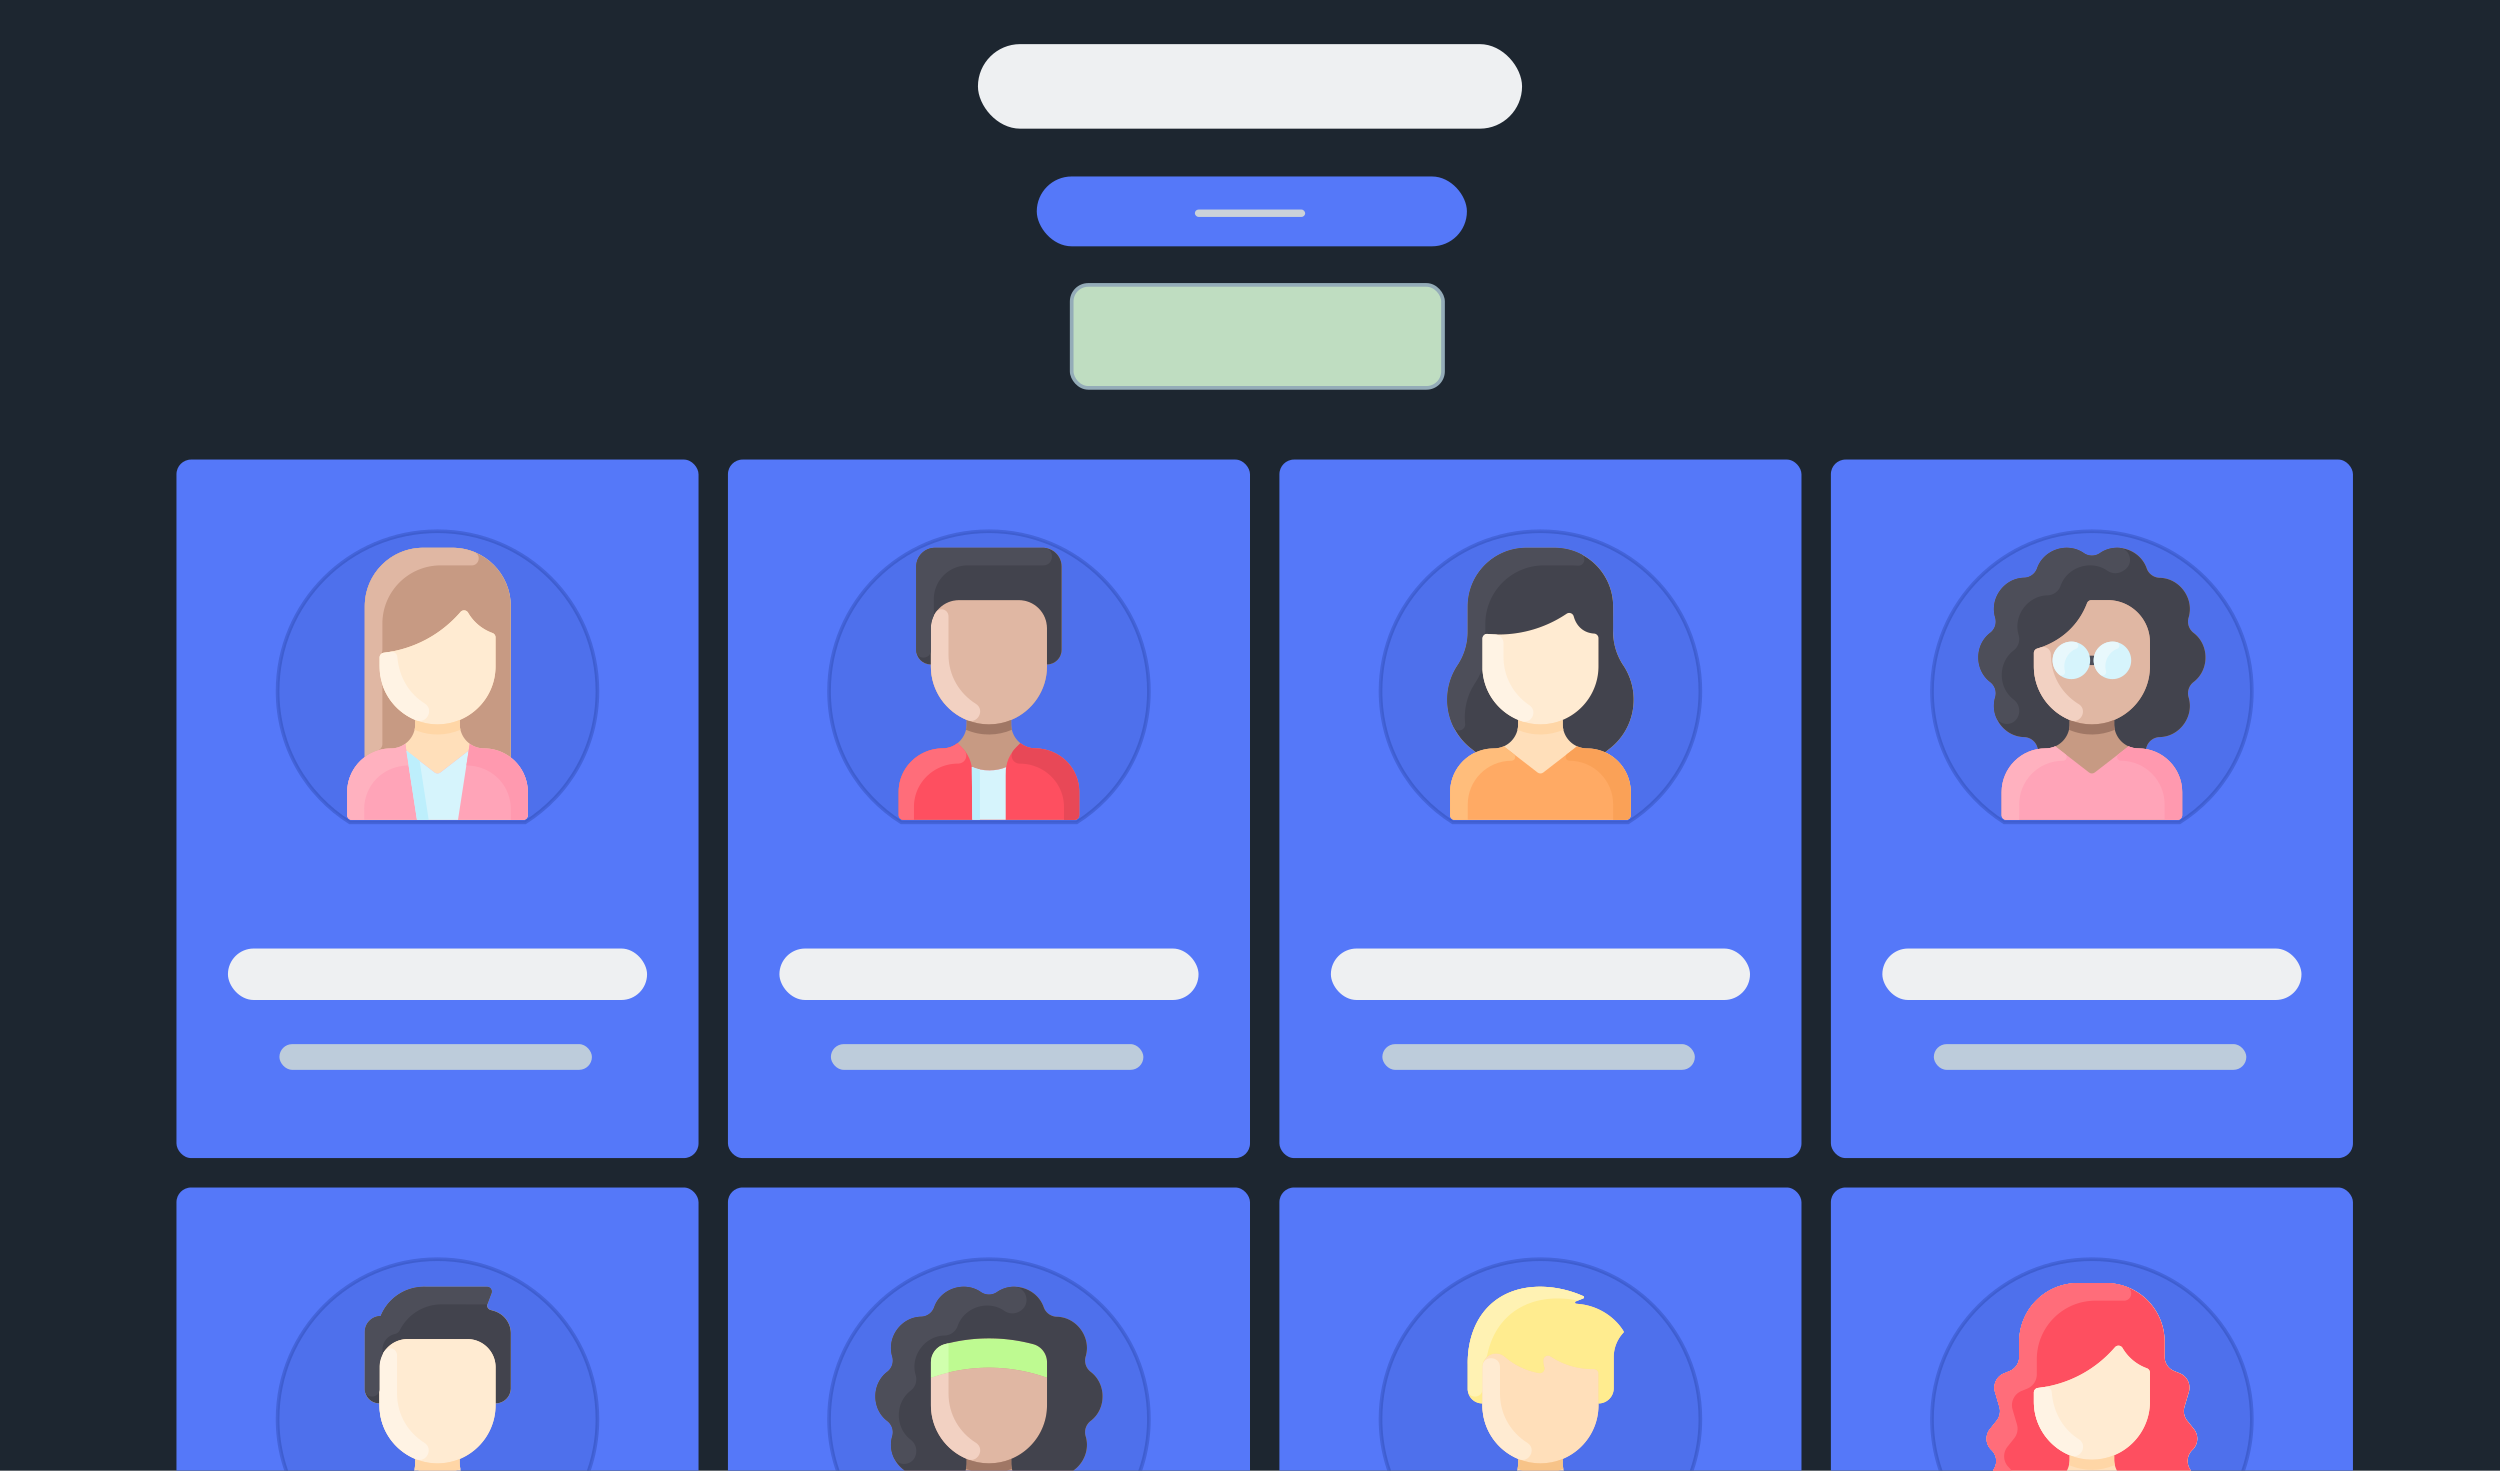 <svg xmlns="http://www.w3.org/2000/svg" xmlns:xlink="http://www.w3.org/1999/xlink" width="680" height="400" fill="none" xmlns:v="https://vecta.io/nano"><rect width="100%" height="100%" fill="#333333" stroke="none"/><style><![CDATA[.B{fill:#5578f9}.C{opacity:.2}.D{fill:#031863}.E{fill-opacity:.4}.F{stroke:#031863}.G{fill:#fff}.H{fill:#4d4e59}.I{fill:#eef0f2}.J{fill:#42434d}.K{fill:#ffdfba}.L{fill:#ffebd2}.M{fill:#ffd6a6}.N{fill:#bdccdb}.O{fill:#c79a83}.P{fill:#e0b7a3}.Q{fill:#fff3e4}.R{fill:#a07765}.S{fill:#d6f4fc}.T{fill:#f2d1c2}]]></style><g clip-path="url(#A)"><path d="M0 0h680v400H0z" class="G"/><path fill="#1d2630" d="M0 0h680v400H0z"/><rect x="266" y="12" width="148" height="23" rx="11.5" class="I"/><rect x="282" y="48" width="117" height="19" rx="9.5" class="B"/><rect x="325" y="57" width="30" height="2" rx="1" fill="#cbd2d9"/><rect x="291.5" y="77.5" width="101" height="28" rx="4.5" fill="#bfddc1" stroke="#94acb8"/><rect x="48" y="125" width="142" height="190" rx="4" class="B"/><rect x="76" y="284" width="85" height="7" rx="3.5" class="N"/><rect x="62" y="258" width="114" height="14" rx="7" class="I"/><path d="M119 144.5c24.024 0 43.5 19.476 43.5 43.5 0 15.215-7.81 28.205-19.644 35.686H95.144C83.31 216.205 75.5 203.215 75.5 188c0-24.024 19.476-43.5 43.5-43.5z" class="C D E F"/><rect x="48" y="323" width="142" height="190" rx="4" class="B"/><path d="M119 342.5c24.024 0 43.5 19.476 43.5 43.5 0 15.215-7.81 28.205-19.644 35.686H95.144C83.31 414.205 75.5 401.215 75.5 386c0-24.024 19.476-43.5 43.5-43.5z" class="C D E F"/><rect x="198" y="323" width="142" height="190" rx="4" class="B"/><path d="M269 342.5c24.024 0 43.5 19.476 43.5 43.5 0 15.215-7.81 28.205-19.644 35.686h-47.712C233.31 414.205 225.5 401.215 225.5 386c0-24.024 19.476-43.5 43.5-43.5z" class="C D E F"/><rect x="348" y="323" width="142" height="190" rx="4" class="B"/><path d="M419 342.5c24.024 0 43.5 19.476 43.5 43.5 0 15.215-7.81 28.205-19.644 35.686h-47.712C383.31 414.205 375.5 401.215 375.5 386c0-24.024 19.476-43.5 43.5-43.5z" class="C D E F"/><rect x="498" y="323" width="142" height="190" rx="4" class="B"/><path d="M569 342.5c24.024 0 43.5 19.476 43.5 43.5 0 15.215-7.81 28.205-19.644 35.686h-47.712C533.31 414.205 525.5 401.215 525.5 386c0-24.024 19.476-43.5 43.5-43.5z" class="C D E F"/><rect x="198" y="125" width="142" height="190" rx="4" class="B"/><rect x="226" y="284" width="85" height="7" rx="3.5" class="N"/><rect x="212" y="258" width="114" height="14" rx="7" class="I"/><path d="M269 144.5c24.024 0 43.5 19.476 43.5 43.5 0 15.215-7.81 28.205-19.644 35.686h-47.712C233.31 216.205 225.5 203.215 225.5 188c0-24.024 19.476-43.5 43.5-43.5z" class="C D E F"/><rect x="348" y="125" width="142" height="190" rx="4" class="B"/><rect x="376" y="284" width="85" height="7" rx="3.5" class="N"/><rect x="362" y="258" width="114" height="14" rx="7" class="I"/><path d="M419 144.5c24.024 0 43.5 19.476 43.5 43.5 0 15.215-7.81 28.205-19.644 35.686h-47.712C383.31 216.205 375.5 203.215 375.5 188c0-24.024 19.476-43.5 43.5-43.5z" class="C D E F"/><rect x="498" y="125" width="142" height="190" rx="4" class="B"/><rect x="526" y="284" width="85" height="7" rx="3.5" class="N"/><rect x="512" y="258" width="114" height="14" rx="7" class="I"/><path d="M569 144.5c24.024 0 43.5 19.476 43.5 43.5 0 15.215-7.81 28.205-19.644 35.686h-47.712C533.31 216.205 525.5 203.215 525.5 188c0-24.024 19.476-43.5 43.5-43.5z" class="C D E F"/><path d="M293.55 215.4v6.323c0 .705-.57 1.276-1.276 1.276h-46.568c-.705 0-1.276-.57-1.276-1.276V215.4c0-6.576 5.38-11.768 11.956-11.83a6.6 6.6 0 0 0 6.544-6.593v-1.09l.024-.06a15.07 15.07 0 0 0 1.5.533c-6.314-1.92-11.253-7.733-11.253-15.125v-.5c-2.274 0-3.987-1.797-3.987-3.913v-22.72c0-2.818 2.286-5.104 5.104-5.104h29.344c2.818 0 5.104 2.286 5.104 5.104v22.646c0 2.203-1.785 3.987-3.987 3.987v.5c0 6.58-4.027 12.222-9.753 14.592l.024.06v1.09c0 3.643 2.943 6.56 6.544 6.593 6.575.063 11.956 5.255 11.956 11.83h0z" class="O"/><path d="M293.57 215.38v6.323c0 .705-.57 1.276-1.276 1.276h-46.568c-.705 0-1.276-.57-1.276-1.276v-6.323c0-6.576 5.38-11.768 11.956-11.83 1.525-.014 2.928-.545 4.04-1.424 1.28 1.28 3.307 2.99 3.886 6.462 2.876 1.313 6.716 1.238 9.343.082.553-3.502 2.584-5.228 3.9-6.544 1.112.88 2.515 1.4 4.04 1.424 6.575.063 11.956 5.255 11.956 11.83h0z" fill="#fe4f60"/><path d="M284.78 181.237c0 6.58-4.027 12.222-9.753 14.592-10.328 4.288-21.825-3.315-21.825-14.592v-10.35c0-4.228 3.428-7.655 7.655-7.655h16.268c4.227 0 7.655 3.427 7.655 7.655v10.35z" class="P"/><path d="M288.766 154.104v22.646c0 2.203-1.785 3.987-3.987 3.987v-9.85c0-4.228-3.428-7.655-7.655-7.655h-16.268c-4.227 0-7.655 3.427-7.655 7.655v9.85c-2.273 0-3.987-1.796-3.987-3.913v-22.72c0-2.818 2.286-5.104 5.104-5.104h29.344c2.818 0 5.104 2.286 5.104 5.104h0z" class="J"/><path d="M275.23 198.507c-3.93 1.645-8.248 1.772-12.48 0 .216-.897.18-1.48.18-2.62l.024-.06c3.84 1.594 8.224 1.597 12.072 0l.024.06c0 1.14-.036 1.722.18 2.62z" class="R"/><path d="M273.675 208.67c-.166 1.025-.12.322-.12 14.3h-9.088l-.134-14.392c2.89 1.32 6.73 1.23 9.343.082z" class="S"/><path d="M266.54 222.98h-2.074l-.134-14.392c.678.3 1.4.543 2.165.7.06.64.043-.2.043 13.69h0z" fill="#bdeffc"/><path d="M260.534 207.697c-6.566.044-11.938 5.223-11.938 11.79v3.494h-2.87c-.705 0-1.276-.57-1.276-1.276v-6.322c0-6.577 5.38-11.77 11.956-11.832a6.59 6.59 0 0 0 4.04-1.424c.66.66 1.3 1.258 1.877 1.97 1.122 1.382.303 3.588-1.79 3.602h0z" fill="#ff6d7a"/><path d="M277.466 207.717c6.566.044 11.938 5.223 11.938 11.79V223h2.87c.705 0 1.276-.57 1.276-1.276V215.4c0-6.576-5.38-11.77-11.956-11.83a6.59 6.59 0 0 1-4.04-1.424c-.66.66-1.3 1.258-1.877 1.97-1.122 1.382-.303 3.588 1.79 3.602h0z" fill="#e84857"/><path d="M265.415 191.432c2.597 1.624.55 5.607-2.29 4.467-5.834-2.342-9.923-8.03-9.923-14.663v-10.35c0-1.608.496-3.1 1.343-4.333 1.04-1.51 3.442-.843 3.442 1.143v10.35c0 5.826 3.062 10.652 7.43 13.385h0z" class="T"/><path d="M283.733 153.784l-20.536.001a9.2 9.2 0 0 0-9.198 9.197v4.062a1.97 1.97 0 0 1-.163.786 7.63 7.63 0 0 0-.635 3.056v5.984c0 2.56-3.852 2.707-3.982.15-.008-.154-.005-23.07-.005-22.917 0-2.82 2.285-5.104 5.104-5.104l29.57.005c3.085.134 2.933 4.78-.154 4.78h0z" class="H"/><path d="M143.56 215.463v6.26c0 .705-.57 1.276-1.276 1.276H95.716c-.705 0-1.276-.57-1.276-1.276v-6.26c0-3.903 1.88-7.367 4.784-9.536V164.87c0-8.764 7.105-15.87 15.87-15.87h7.974c8.763 0 15.868 7.105 15.868 15.87v41.18c2.814 2.174 4.625 5.582 4.625 9.413z" class="K"/><path d="M143.56 215.463v6.26c0 .705-.57 1.276-1.276 1.276H95.716c-.705 0-1.276-.57-1.276-1.276v-6.26c0-6.56 5.318-11.893 11.892-11.893a6.59 6.59 0 0 0 3.903-1.272l.287 1.858 7.697 5.96c.46.356 1.102.356 1.562 0l7.697-5.96.287-1.858a6.59 6.59 0 0 0 3.903 1.272 11.9 11.9 0 0 1 11.892 11.893h0z" fill="#ffa4b8"/><path d="M127.478 204.156L124.576 223h-11.152l-2.902-18.844 7.697 5.96c.46.356 1.102.356 1.562 0l7.697-5.96z" class="S"/><path d="M134.79 181.236v-7.864c0-.537-.334-1.016-.838-1.2a12.61 12.61 0 0 1-6.625-5.52c-.44-.754-1.485-.864-2.056-.204-5.256 6.073-12.503 10.088-20.935 11.114-.64.078-1.124.62-1.124 1.266v2.407c0 6.582 4.027 12.223 9.753 14.593l-.024.06v1.09c0 3.652-2.968 6.593-6.608 6.593-2.665 0-5.124.877-7.108 2.357V164.87c0-8.764 7.105-15.87 15.87-15.87h7.974c8.764 0 15.868 7.105 15.868 15.87v41.18c-2.01-1.555-4.53-2.48-7.267-2.48a6.6 6.6 0 0 1-6.608-6.593v-1.09l-.024-.06c5.726-2.37 9.753-8.01 9.753-14.593h0z" class="O"/><path d="M133.95 172.174a1.27 1.27 0 0 1 .838 1.198v7.864c0 6.582-4.027 12.223-9.753 14.593-10.353 4.298-21.825-3.337-21.825-14.593v-2.407c0-.646.483-1.188 1.124-1.266 8.427-1.025 15.675-5.037 20.935-11.114a1.27 1.27 0 0 1 2.056.204c1.505 2.58 3.847 4.516 6.625 5.52z" class="L"/><use xlink:href="#F" class="M"/><path d="M129.043 150.164c1.944.79 1.3 3.676-.798 3.625l-8.368-.005c-8.764 0-15.868 7.105-15.868 15.87v7.08c0 1.162-.798 1.194-.798 2.096 0 2.55-.12 4.447.707 7.093a1.95 1.95 0 0 1 .091.577v15.83c0 .817-.52 1.554-1.298 1.803-1.268.405-2.443 1.017-3.487 1.796v-41.06c0-8.764 7.105-15.87 15.87-15.87h7.974a15.81 15.81 0 0 1 5.976 1.164h0z" class="P"/><path d="M115.5 191.326c2.66 1.656.56 5.74-2.35 4.575-5.906-2.368-9.93-8.1-9.93-14.665v-2.406c0-.645.48-1.188 1.12-1.266.605-.073 1.23-.166 1.87-.28.92-.163 1.788.495 1.87 1.428.505 5.835 3.46 10.15 7.418 12.614h0z" class="Q"/><path d="M111.144 208.192c-7.478.192-12.08 5.823-12.08 11.896V223h-3.35c-.705 0-1.276-.57-1.276-1.276v-6.26c0-6.56 5.318-11.893 11.892-11.893a6.59 6.59 0 0 0 3.903-1.272l.91 5.894z" fill="#ffb1bf"/><path d="M126.856 208.192c7.478.192 12.08 5.823 12.08 11.896V223h3.35c.705 0 1.276-.57 1.276-1.276v-6.26c0-6.56-5.317-11.893-11.892-11.893a6.59 6.59 0 0 1-3.903-1.272l-.91 5.894z" fill="#ff99af"/><path d="M116.614 223h-3.2l-2.902-18.844 3.622 2.803 2.47 16.04z" fill="#bdeffc"/><g clip-path="url(#B)"><g class="K"><path d="M595.717 405.693l-3.78 3.77c1.032 1.762 1.623 3.813 1.623 6v6.26c0 .705-.57 1.276-1.276 1.276h-46.57c-.704 0-1.275-.57-1.275-1.276v-6.26c0-2.188.59-4.24 1.623-6-.043-.027.26.27-3.78-3.77a4.18 4.18 0 0 1-.325-5.545c1.6-2.05 1.136-4.412-.305-5.77-1.58-1.492-1.755-3.944-.403-5.644l1.837-2.3a4.18 4.18 0 0 0 .737-3.784l-1.187-4.024a4.18 4.18 0 0 1 2.425-5.051l1.567-.643c1.57-.642 2.595-2.17 2.595-3.867v-4.107A15.95 15.95 0 0 1 565.172 349h7.656a15.95 15.95 0 0 1 15.948 15.948v4.107c0 1.697 1.025 3.225 2.595 3.867l1.567.643a4.18 4.18 0 0 1 2.424 5.051l-1.186 4.024a4.18 4.18 0 0 0 .737 3.784l1.837 2.3a4.18 4.18 0 0 1-.404 5.644 4.18 4.18 0 0 0-.413 5.631c1.526 1.952 1.202 4.266-.216 5.684h0z"/><path d="M542.283 405.693l3.78 3.77c-1.032 1.762-1.623 3.813-1.623 6v6.26c0 .705.57 1.276 1.276 1.276h46.57c.704 0 1.275-.57 1.275-1.276v-6.26c0-2.188-.59-4.24-1.623-6 .043-.027-.26.27 3.78-3.77a4.18 4.18 0 0 0 .325-5.545c-1.6-2.05-1.136-4.412.305-5.77 1.58-1.492 1.755-3.944.403-5.644l-1.837-2.3a4.18 4.18 0 0 1-.737-3.784l1.187-4.024a4.18 4.18 0 0 0-2.425-5.051l-1.567-.643c-1.57-.642-2.595-2.17-2.595-3.867v-4.107A15.95 15.95 0 0 0 572.828 349h-7.656a15.95 15.95 0 0 0-15.948 15.948v4.107c0 1.697-1.025 3.225-2.595 3.867l-1.567.643a4.18 4.18 0 0 0-2.424 5.051l1.186 4.024a4.18 4.18 0 0 1-.737 3.784l-1.837 2.3a4.18 4.18 0 0 0 .404 5.644 4.18 4.18 0 0 1 .413 5.631c-1.526 1.952-1.202 4.266.216 5.684h0z"/></g><path d="M554.342 377.52c-.645.074-1.13.618-1.13 1.268v2.447c0 6.58 4.027 12.223 9.753 14.593l-.024.06v1.09a6.6 6.6 0 0 1-6.531 6.593c-4.477 0-8.28 2.363-10.346 5.892-.044-.028-3.743-3.732-3.78-3.77a4.18 4.18 0 0 1-.325-5.545c1.6-2.05 1.136-4.412-.305-5.77-1.58-1.492-1.755-3.944-.403-5.644l1.837-2.3a4.18 4.18 0 0 0 .737-3.784l-1.187-4.024a4.18 4.18 0 0 1 2.425-5.051l1.567-.643c1.57-.642 2.595-2.17 2.595-3.867v-4.107A15.95 15.95 0 0 1 565.172 349h7.656a15.95 15.95 0 0 1 15.948 15.948v4.107c0 1.697 1.025 3.225 2.595 3.867l1.567.643a4.18 4.18 0 0 1 2.424 5.051l-1.186 4.024a4.18 4.18 0 0 0 .737 3.784l1.837 2.3a4.18 4.18 0 0 1-.404 5.644c-1.473 1.388-1.88 3.755-.304 5.77a4.18 4.18 0 0 1-.325 5.545l-3.78 3.77c-2.05-3.5-5.836-5.892-10.346-5.892-3.606-.042-6.53-2.964-6.53-6.593v-1.09l-.024-.06c5.726-2.37 9.753-8.01 9.753-14.59v-7.864c0-.537-.334-1.016-.838-1.2-2.775-1.003-5.118-2.937-6.625-5.52-.44-.754-1.496-.843-2.067-.18-5.34 6.19-12.75 10.117-20.917 11.05h0z" fill="#fe4f60"/><path d="M583.95 372.174a1.27 1.27 0 0 1 .838 1.198v7.864c0 6.582-4.027 12.222-9.753 14.59-10.356 4.3-21.825-3.338-21.825-14.59v-2.448c0-.65.487-1.193 1.13-1.267 8.153-.93 15.57-4.85 20.917-11.05.57-.66 1.627-.573 2.067.18 1.505 2.58 3.847 4.516 6.625 5.52h0z" class="L"/><path d="M578.43 350.013c2.038.764 1.454 3.785-.723 3.772l-7.75-.001c-8.808 0-15.948 7.14-15.948 15.95v4.106a4.18 4.18 0 0 1-2.595 3.868l-1.568.643a4.18 4.18 0 0 0-2.424 5.05l1.187 4.024c.385 1.306.1 2.72-.737 3.785l-1.838 2.31a4.18 4.18 0 0 0 .404 5.644 4.18 4.18 0 0 1 .413 5.631c-1.126 1.44-1.25 3.012-.676 4.36.065.153-.13.294-.253.173l-3.64-3.632c-1.4-1.4-1.767-3.7-.216-5.684a4.18 4.18 0 0 0-.414-5.631c-1.58-1.49-1.755-3.944-.403-5.644l1.837-2.3a4.18 4.18 0 0 0 .737-3.784l-1.187-4.024a4.18 4.18 0 0 1 2.425-5.051l1.567-.643c1.57-.642 2.595-2.17 2.595-3.867v-4.107A15.95 15.95 0 0 1 565.172 349h7.656c1.955 0 3.846.355 5.602 1.013h0z" fill="#ff6d7a"/><path d="M565.407 391.442c2.583 1.635.564 5.593-2.273 4.456-5.83-2.334-9.923-8.028-9.923-14.662v-2.448c0-.65.487-1.193 1.13-1.266a33.32 33.32 0 0 0 1.909-.276c.897-.157 1.74.49 1.815 1.397.48 5.908 3.387 10.295 7.34 12.8h0z" class="Q"/><path d="M575.24 398.507c-3.93 1.644-8.248 1.772-12.482 0 .217-.898.18-1.48.18-2.62l.024-.06c3.84 1.594 8.224 1.597 12.072 0l.024.06c0 1.14-.036 1.722.18 2.62z" class="M"/></g><path d="M443.56 215.463v6.26c0 .705-.57 1.276-1.276 1.276h-46.57c-.705 0-1.276-.57-1.276-1.276v-6.26c0-4.815 2.863-8.963 6.98-10.834-1.68-1.336-4.24-3.132-6.102-6.996a16.86 16.86 0 0 1 1.155-16.677 16.41 16.41 0 0 0 2.752-9.097v-6.91A15.95 15.95 0 0 1 415.173 149h7.655a15.95 15.95 0 0 1 15.948 15.948c0 7.318-.18 8.752.703 11.662 1.245 4.114 2.89 4.624 4.156 8.81 1.993 6.583-.21 13.76-5.64 18.084l-1.413 1.124c4.116 1.87 6.98 6.02 6.98 10.834z" class="K"/><path d="M443.56 215.463v6.26c0 .705-.572 1.276-1.276 1.276h-46.57c-.705 0-1.276-.57-1.276-1.276v-6.26c0-6.565 5.322-11.893 11.892-11.893.978 0 1.906-.212 2.74-.59l.04.086 9.107 7.05c.46.356 1.102.356 1.562 0l9.107-7.05.04-.086c.834.38 1.762.59 2.74.59 6.545 0 11.893 5.303 11.893 11.893h0z" fill="#ffaa64"/><path d="M433.58 172.326c.678.038 1.208.595 1.208 1.273v7.637c0 6.582-4.027 12.223-9.752 14.593-10.354 4.298-21.826-3.337-21.826-14.593V173.7c0-.748.64-1.338 1.386-1.27a33.01 33.01 0 0 0 21.518-5.502c.72-.485 1.7-.126 1.938.712.787 2.902 2.934 4.53 5.528 4.677z" class="L"/><path d="M437.995 203.505l-1.413 1.124a11.87 11.87 0 0 0-4.914-1.059 6.6 6.6 0 0 1-6.608-6.593v-1.09l-.023-.06c5.725-2.37 9.752-8.01 9.752-14.593V173.6c0-.678-.53-1.235-1.208-1.273-2.578-.147-4.736-1.757-5.528-4.677-.228-.837-1.22-1.197-1.938-.712a33.01 33.01 0 0 1-21.518 5.502c-.745-.067-1.386.524-1.386 1.27v7.526c0 6.582 4.027 12.223 9.753 14.593l-.024.06v1.09a6.6 6.6 0 0 1-6.608 6.593c-1.752 0-3.416.38-4.913 1.06l-1.413-1.124c-6.86-5.466-8.387-15.262-3.534-22.55a16.41 16.41 0 0 0 2.752-9.097v-6.91c0-8.808 7.14-15.948 15.95-15.948h7.655a15.95 15.95 0 0 1 15.948 15.948v6.91c0 3.233.957 6.4 2.753 9.097 4.87 7.314 3.3 17.11-3.534 22.55h0z" class="J"/><path d="M425.24 198.507c-3.93 1.644-8.247 1.772-12.48 0 .216-.898.18-1.48.18-2.62l.024-.06c3.84 1.594 8.224 1.597 12.073 0l.024.06c0 1.14-.037 1.722.18 2.62z" class="M"/><path d="M430.032 150.716c1.63.826.92 3.312-.897 3.14l-1.523-.072h-7.655c-8.808 0-15.948 7.14-15.948 15.95v1.94c0 1.146-.798 1.11-.798 2.037 0 8.424.034 7.89-.09 8.255-1.25 3.68-2.754 4.213-3.973 8.24-.664 2.193-.86 4.453-.63 6.645.188 1.79-2.304 2.645-3.202.782-2.576-5.336-2.172-11.68 1.154-16.677 1.796-2.696 2.753-5.86 2.753-9.097v-6.91c0-8.808 7.14-15.948 15.948-15.948h7.656a15.89 15.89 0 0 1 7.204 1.716h0z" class="H"/><path d="M415.973 191.813c2.383 1.595.567 5.284-2.138 4.334-5.947-2.086-10.624-7.636-10.624-14.91V173.7c0-.748.64-1.338 1.386-1.27a33.03 33.03 0 0 0 2.007.121c1.31.04 2.35 1.123 2.35 2.434v3.69c0 5.554 2.832 10.324 7.02 13.128z" class="Q"/><path d="M411.743 205.1c.756.586.357 1.815-.6 1.818-6.75.026-11.918 5.447-11.918 11.893V223h-3.508c-.705 0-1.276-.57-1.276-1.276v-6.26c0-6.565 5.322-11.893 11.892-11.893.978 0 1.906-.212 2.74-.59l.04.086 2.63 2.036z" fill="#ffbd7b"/><path d="M426.258 205.1c-.757.586-.357 1.815.6 1.818 6.75.026 11.918 5.447 11.918 11.893V223h3.51c.704 0 1.275-.57 1.275-1.276v-6.26c0-6.565-5.322-11.893-11.892-11.893-.978 0-1.906-.212-2.74-.59l-.04.086-2.63 2.036z" fill="#faa157"/><g clip-path="url(#C)"><path d="M296.673 386.5c-1.304 1-1.82 2.67-1.36 4.186 1.563 5.182-2.44 10.7-7.85 10.805a3.85 3.85 0 0 0-3.561 2.587 8 8 0 0 1-.262.656c5.635.94 9.92 5.84 9.92 11.728v6.26c0 .705-.57 1.276-1.276 1.276h-46.568c-.705 0-1.276-.57-1.276-1.276v-6.26c0-5.9 4.287-10.79 9.92-11.728a8 8 0 0 1-.262-.656 3.85 3.85 0 0 0-3.561-2.587c-5.41-.115-9.413-5.623-7.85-10.805.466-1.545-.075-3.2-1.36-4.186-4.31-3.273-4.31-10.082 0-13.355 1.285-.976 1.826-2.64 1.36-4.186-1.563-5.182 2.44-10.7 7.85-10.805a3.85 3.85 0 0 0 3.561-2.587c1.78-5.1 8.256-7.213 12.7-4.127a3.85 3.85 0 0 0 4.402 0c4.445-3.088 10.92-.983 12.7 4.127a3.85 3.85 0 0 0 3.561 2.587c5.41.115 9.413 5.623 7.85 10.805-.466 1.545.075 3.2 1.36 4.186 4.3 3.273 4.3 10.082 0 13.355h0z" class="O"/><path d="M284.79 370.534v4.223a46.74 46.74 0 0 0-31.578 0v-4.223c0-2.306 1.544-4.335 3.772-4.927 7.874-2.096 16.16-2.096 24.034 0 2.228.592 3.772 2.62 3.772 4.927z" fill="#befa91"/><path d="M284.79 374.757v7.478c0 6.582-4.027 12.223-9.753 14.592-10.353 4.298-21.825-3.336-21.825-14.592v-7.478a46.74 46.74 0 0 1 31.578 0z" class="P"/><path d="M284.79 382.235v-11.7c0-2.306-1.544-4.335-3.772-4.927-7.874-2.096-16.16-2.097-24.034 0-2.228.592-3.772 2.62-3.772 4.927v11.7c0 6.582 4.027 12.223 9.753 14.592l-.024.06v1.09c0 2.7-1.635 5.034-3.97 6.048-1.812.788-2.634.375-4.61.7a8 8 0 0 1-.262-.656 3.85 3.85 0 0 0-3.561-2.587c-5.41-.115-9.413-5.623-7.85-10.805.466-1.545-.075-3.2-1.36-4.186-4.3-3.273-4.3-10.082 0-13.355 1.285-.976 1.826-2.64 1.36-4.186-1.563-5.182 2.44-10.7 7.85-10.805a3.85 3.85 0 0 0 3.561-2.587c1.78-5.1 8.256-7.213 12.7-4.127a3.85 3.85 0 0 0 4.402 0c4.445-3.088 10.92-.983 12.7 4.127a3.85 3.85 0 0 0 3.561 2.587c5.41.115 9.413 5.623 7.85 10.805-.466 1.545.075 3.2 1.36 4.186 4.31 3.273 4.31 10.082 0 13.355-1.304 1-1.82 2.67-1.36 4.186 1.563 5.182-2.44 10.7-7.85 10.805a3.85 3.85 0 0 0-3.561 2.587 8 8 0 0 1-.262.656c-1.972-.334-2.798.077-4.61-.7-2.336-1.014-3.97-3.338-3.97-6.048v-1.09l-.024-.06c5.726-2.37 9.753-8 9.753-14.592h0z" class="J"/><path d="M275.24 399.507c-3.93 1.645-8.247 1.772-12.48 0 .216-.897.18-1.48.18-2.62l.024-.06c3.84 1.594 8.224 1.597 12.072 0l.024.06c0 1.14-.036 1.722.18 2.62z" class="R"/><path d="M275.517 350.006c3.583-.14 5.082 4.478 2.12 6.5-1.514 1.033-3.22.9-4.458.04-4.444-3.086-10.92-.983-12.7 4.127a3.85 3.85 0 0 1-3.561 2.587c-5.41.115-9.413 5.623-7.85 10.805.466 1.545-.075 3.2-1.36 4.186-4.31 3.273-4.31 10.083 0 13.355 1.206.916 1.853 2.508 1.343 4.244-.847 2.885-4.842 3.196-6.023.43-.734-1.716-.917-3.676-.34-5.592.466-1.545-.075-3.2-1.36-4.186-4.3-3.273-4.3-10.083 0-13.355 1.285-.976 1.826-2.64 1.36-4.187-1.563-5.18 2.44-10.7 7.85-10.804a3.85 3.85 0 0 0 3.561-2.587c1.78-5.1 8.256-7.214 12.7-4.128a3.85 3.85 0 0 0 4.402 0c1.318-.916 2.815-1.375 4.316-1.434h0z" class="H"/><path d="M265.425 392.43c2.596 1.624.55 5.606-2.29 4.466-5.834-2.34-9.923-8.03-9.923-14.662v-7.478c1.314-.472 2.922-.983 4.785-1.432v5.72c0 5.825 3.062 10.653 7.43 13.386h0z" class="T"/><path d="M257.996 365.35v7.974c-1.863.45-3.47.96-4.785 1.432v-4.223c0-2.303 1.54-4.33 3.764-4.923 0-.01 1.012-.258 1.02-.26h0z" fill="#d0ffad"/></g><g clip-path="url(#D)"><path d="M143.56 416.428v6.296c0 .705-.57 1.276-1.276 1.276H95.717c-.705 0-1.276-.57-1.276-1.276v-6.296c0-6.577 5.38-11.793 11.957-11.857a6.61 6.61 0 0 0 5.352-2.815l-.01-.01c1.322-1.88 1.19-3.575 1.193-4.863l.023-.06c-5.717-2.37-9.74-8.005-9.742-14.577v-.52c-2.29 0-3.985-1.816-3.984-3.915l.01-15.543c.002-2.378 1.93-4.306 4.307-4.304A12.69 12.69 0 0 1 115.334 350l17.154.013c.892.001 1.51.894 1.192 1.728l-1.093 2.88c-.263.697.123 1.47.838 1.677l.883.257c2.648.77 4.642 3.182 4.642 6.146l-.008 14.878a4.15 4.15 0 0 1-4.151 4.148v.52c-.004 6.586-4.04 12.228-9.774 14.6v.002l.02.044c0 1.23-.144 2.96 1.19 4.864a6.67 6.67 0 0 0 5.375 2.823c6.577.064 11.957 5.28 11.957 11.857h0z" class="K"/><path d="M138.95 362.702l-.008 14.878a4.15 4.15 0 0 1-4.151 4.148l.007-9.83c.003-4.227-3.42-7.656-7.65-7.66l-16.266-.012a7.66 7.66 0 0 0-7.662 7.651l-.006 9.85c-2.29 0-3.985-1.816-3.984-3.915l.01-15.543c.002-2.378 1.93-4.306 4.307-4.304A12.69 12.69 0 0 1 115.334 350l17.154.013c.893.001 1.51.894 1.192 1.728l-1.092 2.88c-.264.697.12 1.47.836 1.678l.884.257c2.648.77 4.642 3.182 4.642 6.146h0z" class="J"/><path d="M127.15 364.24c4.228.003 7.652 3.432 7.65 7.66l-.007 10.35c-.004 6.586-4.04 12.228-9.774 14.6v.002c-10.377 4.28-21.797-3.376-21.802-14.592l.006-10.37a7.66 7.66 0 0 1 7.662-7.651l16.266.012z" class="L"/><path d="M125.24 399.508a15.83 15.83 0 0 1-12.48 0c.216-.898.18-1.48.18-2.62l.024-.06c3.84 1.594 8.224 1.597 12.072 0l.024.06c0 1.14-.036 1.722.18 2.62z" class="M"/><path d="M115.425 392.433c2.596 1.624.55 5.606-2.292 4.466-5.843-2.345-9.92-8.038-9.92-14.66v-10.35c0-1.608.496-3.1 1.343-4.333 1.062-1.543 3.453-.778 3.44 1.096v10.397c0 5.823 3.06 10.652 7.43 13.385z" class="Q"/><path d="M133.68 351.74l-1.142 3.053-12.42-.01a12.69 12.69 0 0 0-11.348 6.999c-.27.535-.755.937-1.34 1.062a4.31 4.31 0 0 0-3.402 4.209l-.002 1.412a7.63 7.63 0 0 0-.803 3.412l-.004 5.983c-.002 2.583-3.99 2.755-3.987-.048l.01-15.543c.002-2.378 1.93-4.306 4.307-4.304A12.69 12.69 0 0 1 115.334 350l17.154.013c.892.001 1.51.894 1.192 1.728h0z" class="H"/></g><g clip-path="url(#E)"><path d="M443.56 416.463v6.26c0 .705-.57 1.276-1.276 1.276h-46.566c-.705 0-1.276-.57-1.276-1.276v-6.26c0-6.543 5.287-11.952 11.83-11.892a6.61 6.61 0 0 0 2.698-.545c0 .06.376.778.45.91a11.34 11.34 0 0 1-.448-.904c2.334-1.016 3.97-3.338 3.97-6.047v-1.1l.024-.06c-5.725-2.37-9.752-8.01-9.752-14.592v-.498c-2.273 0-3.987-1.796-3.987-3.913v-6.628c-.05-2.307.055-10.445 5.933-16.11 6.835-6.588 17.666-6.05 25.512-2.525a.32.32 0 0 1-.011.587l-2.046.842a.32.32 0 0 0 .088.612l.993.107c5.277.565 9.68 3.68 11.924 7.397a.34.34 0 0 1-.046.384c-1.692 1.79-2.638 4.164-2.638 6.632v8.47c0 2.3-1.856 4.146-4.146 4.146v.498c0 6.58-4.027 12.222-9.752 14.592l.024.06v1.1c0 2.71 1.635 5.03 3.97 6.047.826.354 1.742.548 2.7.54 6.543-.06 11.83 5.35 11.83 11.892h0z" class="M"/><path d="M434.788 382.242A15.79 15.79 0 0 1 419 398.029a15.79 15.79 0 0 1-15.788-15.787v-10.35c0-3.254 3.766-4.853 6.14-2.806 2.654 2.287 5.838 3.79 9.248 4.4.94.17 1.728-.72 1.44-1.63-.195-.62-.28-1.263-.254-1.904.04-.983 1.154-1.544 1.973-1 3.476 2.31 7.526 3.497 11.735 3.44.712-.01 1.293.563 1.293 1.275v8.574z" class="K"/><path d="M441.618 362.11a.34.34 0 0 1-.046.385 9.65 9.65 0 0 0-2.638 6.632v8.47c0 2.3-1.856 4.146-4.146 4.146v-8.076c0-.712-.58-1.285-1.293-1.275-4.206.058-8.258-1.13-11.735-3.44-.82-.544-1.933.017-1.973 1a5.61 5.61 0 0 0 .254 1.904c.287.9-.5 1.8-1.44 1.63-3.407-.61-6.592-2.112-9.25-4.4-2.374-2.047-6.14-.45-6.14 2.806v9.85c-2.273 0-3.987-1.797-3.987-3.914v-6.627c-.05-2.308.055-10.446 5.933-16.112 6.834-6.588 17.667-6.048 25.512-2.524a.32.32 0 0 1-.011.587l-2.046.842a.32.32 0 0 0 .087.612l.994.107c5.277.564 9.678 3.68 11.924 7.396h0z" fill="#ffec8f"/><path d="M425.24 399.508c-3.93 1.645-8.246 1.772-12.48 0 .216-.897.18-1.478.18-2.618l.024-.06c3.84 1.594 8.224 1.597 12.072 0l.024.06c0 1.14-.036 1.72.18 2.618z" fill="#f7c388"/><path d="M430.66 353.154c-.93.383-1.318.622-2.03.49-11.793-2.153-21.703 3.213-24.098 14.934-.07.335-.23.64-.454.9-.524.6-.854 1.408-.864 2.34v6.058c0 2.56-3.852 2.708-3.982.15-.008-.16-.005.26-.005-6.825-.05-2.308.055-10.445 5.933-16.112 6.835-6.587 17.666-6.048 25.512-2.524a.32.32 0 0 1-.011.587h0z" fill="#fff2b3"/><path d="M415.427 392.44c2.595 1.622.547 5.604-2.293 4.464-5.84-2.344-9.922-8.035-9.922-14.66l.007-10.616c.18-3.055 4.776-2.863 4.777.197v7.23c0 5.82 3.06 10.653 7.43 13.387h0z" class="L"/></g><path d="M596.673 185.5c-1.307.992-1.82 2.674-1.36 4.186 1.563 5.182-2.44 10.7-7.85 10.805a3.85 3.85 0 0 0-3.561 2.587 7.96 7.96 0 0 1-.262.654 9.89 9.89 0 0 0-.484-.07 10.84 10.84 0 0 1 .484.072v-.002c5.694.963 9.92 5.885 9.92 11.73v6.26c0 .705-.57 1.276-1.276 1.276h-46.568c-.705 0-1.276-.57-1.276-1.276v-6.26c0-5.845 4.226-10.767 9.92-11.73v.002a10.84 10.84 0 0 1 .484-.072 9.89 9.89 0 0 0-.484.07 7.96 7.96 0 0 1-.262-.654 3.85 3.85 0 0 0-3.561-2.587c-5.41-.115-9.413-5.623-7.85-10.805.466-1.545-.075-3.2-1.36-4.186-4.3-3.273-4.3-10.082 0-13.355 1.285-.976 1.826-2.64 1.36-4.186-1.563-5.182 2.44-10.7 7.85-10.805a3.85 3.85 0 0 0 3.561-2.587c1.78-5.1 8.256-7.213 12.7-4.127a3.85 3.85 0 0 0 4.402 0c4.445-3.088 10.92-.983 12.7 4.127a3.85 3.85 0 0 0 3.561 2.587c5.41.115 9.413 5.623 7.85 10.805-.466 1.545.075 3.2 1.36 4.186 4.31 3.273 4.31 10.082 0 13.355h0z" class="O"/><path d="M553.21 181.237c0 6.58 4.027 12.222 9.753 14.592l-.024.06v1.09a6.6 6.6 0 0 1-6.608 6.593c-.67 0-1.33.056-1.972.165a8 8 0 0 1-.262-.656 3.85 3.85 0 0 0-3.561-2.587c-5.41-.115-9.413-5.623-7.85-10.805.466-1.545-.075-3.2-1.36-4.186-4.3-3.273-4.3-10.082 0-13.355 1.285-.976 1.826-2.64 1.36-4.186-1.563-5.182 2.44-10.7 7.85-10.805a3.85 3.85 0 0 0 3.561-2.587c1.78-5.1 8.256-7.213 12.7-4.127a3.85 3.85 0 0 0 4.402 0c4.445-3.088 10.92-.983 12.7 4.127a3.85 3.85 0 0 0 3.561 2.587c5.41.115 9.413 5.623 7.85 10.805-.466 1.545.075 3.2 1.36 4.186 4.31 3.273 4.31 10.082 0 13.355-1.304 1-1.82 2.67-1.36 4.186 1.563 5.182-2.44 10.7-7.85 10.805a3.85 3.85 0 0 0-3.561 2.587 8 8 0 0 1-.262.656c-.64-.11-1.3-.165-1.972-.165a6.6 6.6 0 0 1-6.608-6.593v-1.09l-.024-.06c5.726-2.37 9.753-8.01 9.753-14.592v-6.522c0-6.342-5.142-11.484-11.485-11.484h-4.436c-.53 0-1.005.33-1.193.826-2.18 5.746-6.786 10.302-13.554 12.362a1.28 1.28 0 0 0-.91 1.222v3.596z" class="J"/><path d="M584.79 174.714v6.523c0 8.723-7.073 15.788-15.79 15.788s-15.79-7.065-15.79-15.788v-3.596a1.28 1.28 0 0 1 .91-1.222c6.768-2.06 11.375-6.615 13.553-12.362.19-.497.662-.826 1.194-.826h4.438c6.342 0 11.483 5.14 11.483 11.483z" class="P"/><path d="M593.56 215.463v6.26c0 .705-.57 1.276-1.276 1.276h-46.568c-.705 0-1.276-.57-1.276-1.276v-6.26c0-6.568 5.324-11.893 11.892-11.893.978 0 1.906-.212 2.74-.59l.04.086 9.106 7.05c.46.356 1.103.356 1.563 0l9.107-7.05.04-.086c.834.38 1.762.59 2.74.59 6.6 0 11.892 5.356 11.892 11.893z" fill="#ffa4b8"/><path d="M575.24 198.507c-3.93 1.645-8.247 1.772-12.48 0 .217-.897.18-1.48.18-2.62l.024-.06c3.84 1.594 8.224 1.597 12.072 0l.024.06c0 1.14-.036 1.722.18 2.62z" class="R"/><path d="M561.743 205.1c.756.586.356 1.815-.6 1.818-6.75.026-11.918 5.447-11.918 11.893V223h-3.508c-.705 0-1.276-.57-1.276-1.276v-6.26c0-6.565 5.322-11.893 11.892-11.893.978 0 1.906-.212 2.74-.59l.04.086 2.63 2.036z" fill="#ffb1bf"/><path d="M576.257 205.1c-.756.586-.356 1.815.6 1.818 6.75.026 11.918 5.447 11.918 11.893V223h3.508c.705 0 1.276-.57 1.276-1.276v-6.26c0-6.565-5.322-11.893-11.892-11.893-.978 0-1.906-.212-2.74-.59l-.04.086-2.63 2.036z" fill="#ff99af"/><path d="M576.27 149c3.202.156 4.253 4.32 1.555 6.052l-.244.163a3.85 3.85 0 0 1-4.402 0c-4.444-3.086-10.92-.982-12.7 4.127a3.85 3.85 0 0 1-3.561 2.587c-5.41.115-9.412 5.624-7.85 10.805.466 1.545-.075 3.2-1.36 4.187-4.31 3.272-4.31 10.082 0 13.355 1.285.976 1.826 2.64 1.36 4.186-.963 3.196-5.198 3.224-6.235.31-.567-1.592-.666-3.36-.144-5.094.466-1.545-.075-3.2-1.36-4.186-4.31-3.273-4.31-10.082 0-13.355 1.285-.976 1.826-2.64 1.36-4.186-1.563-5.182 2.44-10.7 7.85-10.805a3.85 3.85 0 0 0 3.561-2.587c1.782-5.1 8.256-7.213 12.7-4.127a3.85 3.85 0 0 0 4.402 0c1.54-1.07 3.32-1.516 5.068-1.43h0z" class="H"/><path d="M565.376 191.5c2.573 1.582.567 5.525-2.237 4.4-5.91-2.37-9.928-8.103-9.928-14.664v-3.603a1.27 1.27 0 0 1 .907-1.214 24.93 24.93 0 0 0 .963-.315c1.34-.47 2.755.505 2.755 1.942 0 5.865 3.11 10.73 7.54 13.453z" class="T"/><path d="M570.754 180.897h-3.508c-.705 0-1.276-.57-1.276-1.276s.57-1.276 1.276-1.276h3.508c.705 0 1.276.572 1.276 1.276s-.57 1.276-1.276 1.276z" class="H"/><g class="S"><path d="M574.582 184.725c2.818 0 5.103-2.285 5.103-5.104s-2.285-5.103-5.103-5.103-5.104 2.285-5.104 5.103 2.285 5.104 5.104 5.104zm-11.164 0c2.82 0 5.103-2.285 5.103-5.104s-2.284-5.103-5.103-5.103-5.103 2.285-5.103 5.103 2.285 5.104 5.103 5.104z"/></g><g fill="#e8f8fc"><path d="M564.705 176.463c-2.356.944-3.7 3.617-3.042 6.068.24.9-.8 1.6-1.522 1a5.09 5.09 0 0 1-1.826-3.9c0-3.5 3.285-5.647 6.247-4.983a.96.96 0 0 1 .143 1.825h0zm11.165 0c-2.356.944-3.7 3.617-3.042 6.068.238.9-.8 1.6-1.522 1a5.09 5.09 0 0 1-1.827-3.9c0-3.5 3.286-5.647 6.248-4.983a.96.96 0 0 1 .143 1.825h0z"/></g></g><defs><clipPath id="A"><path d="M0 0h680v400H0z" class="G"/></clipPath><clipPath id="B"><path d="M532 349h74v74h-74z" class="G"/></clipPath><clipPath id="C"><path d="M232 350h74v74h-74z" class="G"/></clipPath><clipPath id="D"><path d="M82 350h74v74H82z" class="G"/></clipPath><clipPath id="E"><path d="M382 350h74v74h-74z" class="G"/></clipPath><path id="F" d="M125.24 198.507c-3.93 1.644-8.248 1.772-12.482 0 .217-.898.18-1.48.18-2.62l.024-.06c3.84 1.594 8.224 1.597 12.072 0l.024.06c0 1.14-.036 1.722.18 2.62z"/></defs></svg>